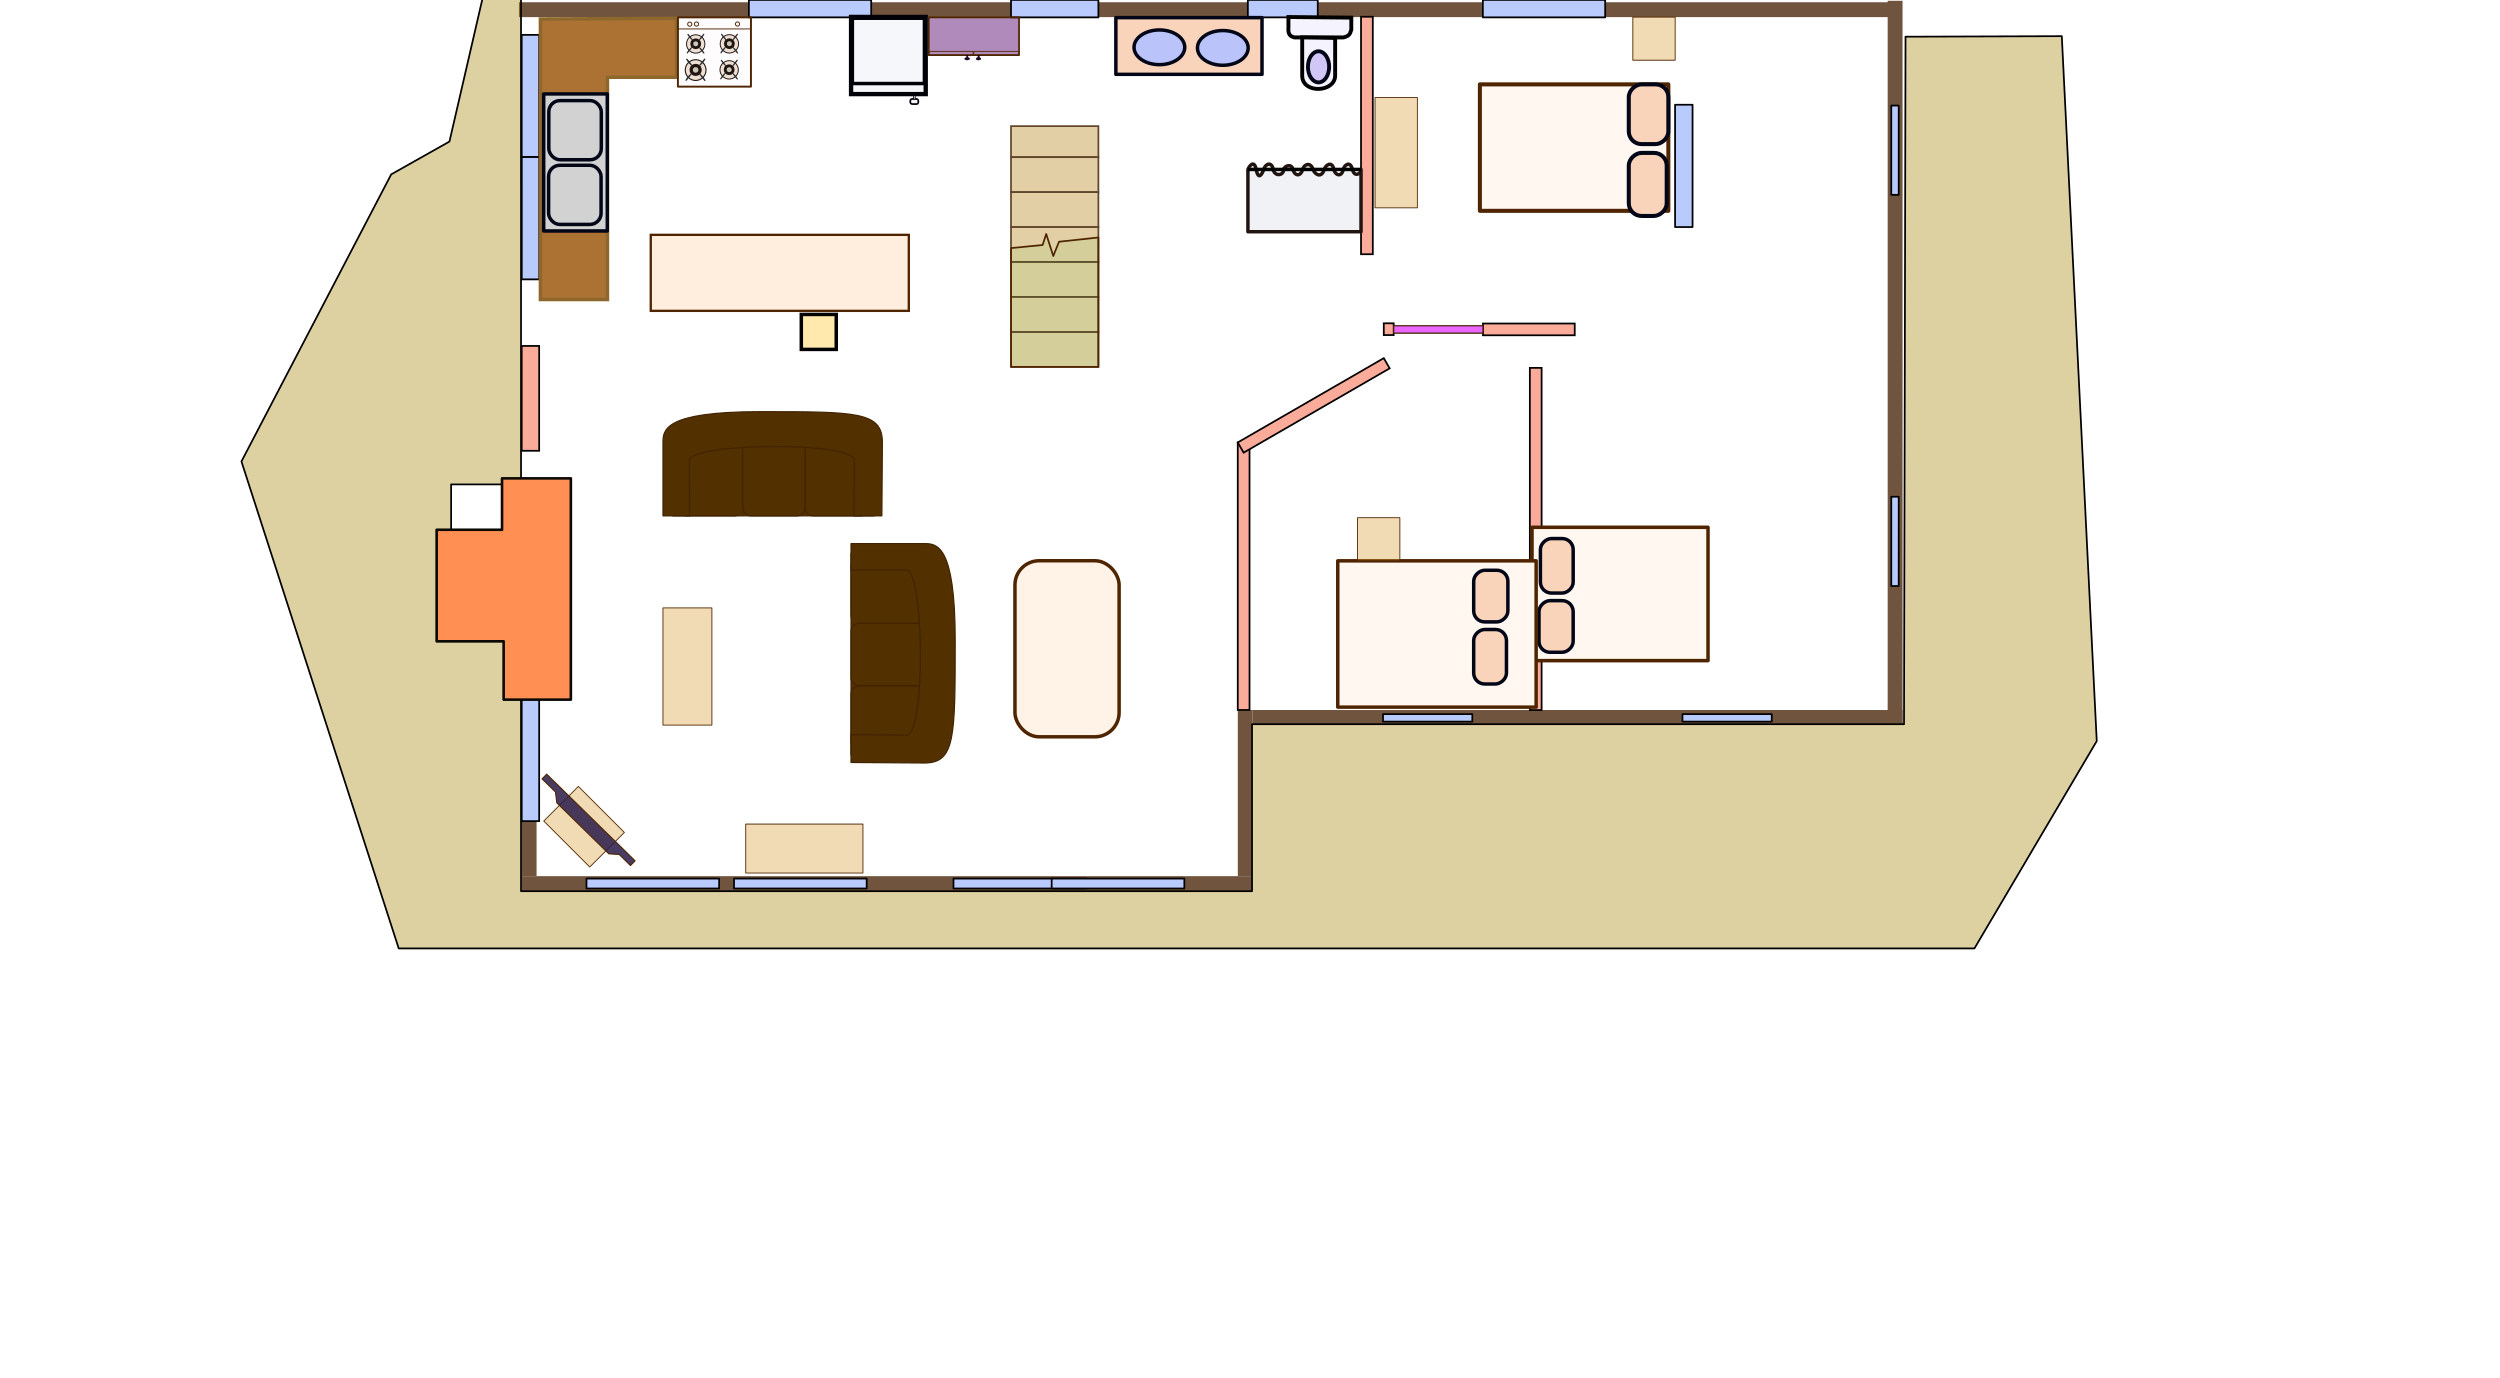 <?xml version="1.0" encoding="UTF-8" standalone="no"?>
<svg
   viewBox="-17 -11 96781.995 53360.565"
   version="1.1"
   id="svg3415"
   width="100%"
   height="100%"
   xmlns:xlink="http://www.w3.org/1999/xlink"
   xmlns="http://www.w3.org/2000/svg"
   xmlns:svg="http://www.w3.org/2000/svg"
   xmlns:rdf="http://www.w3.org/1999/02/22-rdf-syntax-ns#"
   xmlns:cc="http://creativecommons.org/ns#"
   xmlns:dc="http://purl.org/dc/elements/1.1/"
   xmlns:html="http://www.w3.org/1999/xhtml">
  <title
     id="title3417">Riddle Creek</title>
  <defs
     id="defs3419">
    <linearGradient
       id="linearGradient4158">
      <stop
         style="stop-color:#d2d2d2;stop-opacity:1;"
         offset="0"
         id="stop4156" />
    </linearGradient>
    <linearGradient
       id="linearGradient3203">
      <stop
         style="stop-color:#8a3e09;stop-opacity:1;"
         offset="0"
         id="stop3201" />
    </linearGradient>
    <html:link
       rel="icon"
       type="image/png"
       href=".../revolution/Technoanarchist/logo/letter/png" />
    <marker
       orient="auto"
       refY="0"
       refX="0"
       id="Arrow1Send"
       style="overflow:visible">
      <path
         id="path7587"
         d="M 0,0 5,-5 -12.5,0 5,5 Z"
         style="fill-rule:evenodd;stroke:#000000;stroke-width:1pt;marker-start:none"
         transform="matrix(-0.2,0,0,-0.2,-1.2,0)" />
    </marker>
  </defs>
  <g
     id="cabin"
     style="display:inline"
     transform="translate(-45.39,-6830.584)"
     auto-hide="false">
    <g
       id="2"
       style="display:inline">
      <g
         id="layer234"
         auto-hide="false"
         style="display:inline">
        <g
           id="layer16"
           style="display:inline"
           auto-hide="false">
          <rect
             style="display:inline;fill:#ffe9ac;fill-opacity:1;stroke:#000000;stroke-width:135.305;stroke-miterlimit:4;stroke-dasharray:none"
             x="31049.053"
             y="18992.986"
             width="1353.052"
             height="1353.052"
             id="rect4822-6" />
          <g
             style="display:inline"
             id="g5458-3"
             transform="translate(-2.96875e-4,1747.227)">
            <rect
               id="rect4694-8-4-0"
               height="6in"
               width="28298.883"
               y="38990.98"
               x="20224.654"
               style="fill:#71543e;fill-opacity:1;stroke:#0a0904;stroke-width:0.1;stroke-linejoin:round;stroke-miterlimit:4;stroke-dasharray:none;stroke-opacity:1" />
          </g>
          <g
             style="display:inline"
             id="g5458-3-3"
             transform="translate(27722.884,-1708.773)">
            <rect
               id="rect4694-8-4-0-7"
               height="67in"
               width="6in"
               y="36014.98"
               x="20224.654"
               style="fill:#71543e;fill-opacity:1;stroke:#0a0904;stroke-width:0.1;stroke-linejoin:round;stroke-miterlimit:4;stroke-dasharray:none;stroke-opacity:1" />
          </g>
          <rect
             id="rect4694-8-4-0-7-4"
             height="576"
             width="25158.08"
             y="34306.207"
             x="48523.539"
             style="display:inline;fill:#71543e;fill-opacity:1;stroke:#0a0904;stroke-width:0.1;stroke-linejoin:round;stroke-miterlimit:4;stroke-dasharray:none;stroke-opacity:1" />
          <g
             style="display:inline"
             id="g5458-3-3-4"
             transform="translate(-2.9687499e-4,-1708.773)">
            <rect
               id="rect4694-8-4-0-7-7"
               height="67in"
               width="6in"
               y="36014.98"
               x="20224.654"
               style="fill:#71543e;fill-opacity:1;stroke:#0a0904;stroke-width:0.1;stroke-linejoin:round;stroke-miterlimit:4;stroke-dasharray:none;stroke-opacity:1" />
          </g>
          <rect
             style="display:inline;fill:#faab9a;fill-opacity:1;stroke:#000000;stroke-width:67.652"
             x="47945.082"
             y="23948.08"
             width="456"
             height="10356.6"
             id="rect4650" />
          <rect
             style="display:inline;fill:#faab9a;fill-opacity:1;stroke:#000000;stroke-width:67.652"
             x="59252.777"
             y="21060.758"
             width="4.75in"
             height="138in"
             id="rect4650-7" />
          <rect
             style="display:inline;fill:#faab9a;fill-opacity:1;stroke:#000000;stroke-width:67.652"
             x="53598.496"
             y="19335.158"
             width="4in"
             height="4.75in"
             id="rect4650-7-8" />
          <rect
             style="display:inline;fill:#faab9a;fill-opacity:1;stroke:#000000;stroke-width:67.652"
             x="57438.496"
             y="19343.623"
             width="37in"
             height="4.75in"
             id="rect4650-7-8-6" />
          <g
             style="display:inline"
             id="g5458-3-3-4-3"
             transform="translate(52880.963,-8714.885)">
            <rect
               id="rect4694-8-4-0-7-7-6"
               height="292in"
               width="6in"
               y="15565.095"
               x="20224.654"
               style="fill:#71543e;fill-opacity:1;stroke:#0a0904;stroke-width:0.1;stroke-linejoin:round;stroke-miterlimit:4;stroke-dasharray:none;stroke-opacity:1" />
          </g>
          <rect
             id="rect4694-8-4-0-7-4-3"
             height="576"
             width="53412.688"
             y="6906.218"
             x="20118.514"
             style="display:inline;fill:#71543e;fill-opacity:1;stroke:#0a0904;stroke-width:0.1;stroke-linejoin:round;stroke-miterlimit:4;stroke-dasharray:none;stroke-opacity:1" />
        </g>
        <g
           id="layer3"
           style="display:inline">
          <path
             style="display:inline;fill:#a28000;fill-opacity:0.371;stroke:#000000;stroke-width:67.652;stroke-linejoin:round;stroke-miterlimit:4;stroke-opacity:1"
             d="m 20198.629,6406.06 0.742,19165.289 h -2706.102 v 4363.893 h 2706.102 V 41319.853 H 48497.173 V 34855.84 l 25241.119,-0.454 58.295,-26614.918 6050.063,-21.381 1353.051,27288.741 -4735.679,8028.119 H 15463.679 L 9374.947,24683.41 15173.601,13569.321 l 2254.471,-1270.36 1358.085,-5877.439 z"
             id="polygon4788" />
        </g>
        <g
           id="layer9"
           style="display:inline">
          <rect
             style="display:inline;fill:#faab9a;fill-opacity:1;stroke:#000000;stroke-width:67.652"
             x="20224.645"
             y="20211.795"
             width="676.526"
             height="4059.154"
             id="rect4638" />
          <rect
             style="display:inline;fill:#845530;fill-opacity:1;stroke:#000000;stroke-width:67.652;stroke-linejoin:round;stroke-miterlimit:4;stroke-dasharray:none;stroke-opacity:1"
             x="18538.66"
             y="-58102.926"
             width="676.526"
             height="2571.56"
             id="rect220-2-6-3" />
          <rect
             style="display:inline;fill:#845530;fill-opacity:1;stroke:#000000;stroke-width:67.652;stroke-linejoin:round;stroke-miterlimit:4;stroke-dasharray:none;stroke-opacity:1"
             x="-59185.535"
             y="-21422.332"
             width="669.686"
             height="1727.636"
             id="rect220-2-6-4" />
          <rect
             style="display:inline;fill:#845530;fill-opacity:1;stroke:#000000;stroke-width:67.652;stroke-linejoin:round;stroke-miterlimit:4;stroke-dasharray:none;stroke-opacity:1"
             x="27506.32"
             y="-47428.969"
             width="676.526"
             height="2501.155"
             id="rect220-2-6-5" />
          <rect
             style="fill:#eb65ff;fill-opacity:1;stroke:#412301;stroke-width:48;stroke-linecap:round;stroke-linejoin:round;stroke-miterlimit:4;stroke-dasharray:none;stroke-opacity:1"
             id="rect2614"
             width="36in"
             height="3in"
             x="53982.496"
             y="19429.771" />
          <rect
             style="display:inline;fill:#faab9a;fill-opacity:1;stroke:#000000;stroke-width:67.652"
             x="44712.188"
             y="-36075.621"
             width="4.75in"
             height="68in"
             id="rect4650-2"
             transform="rotate(60)" />
          <rect
             style="display:inline;fill:#faab9a;fill-opacity:1;stroke:#000000;stroke-width:67.652"
             x="52717.398"
             y="7468.122"
             width="456"
             height="9193.747"
             id="rect4650-5" />
        </g>
        <g
           id="layer1"
           style="display:inline">
          <g
             id="layer77"
             style="display:inline">
            <g
               id="2-to-loft"
               class="link"
               xlink:href="#loft"
               transform="matrix(676.526,0,0,676.526,20224.671,15028.433)"
               style="display:inline">
              <rect
                 style="display:inline;fill:#e2cfa5;fill-opacity:1;stroke:#63462b;stroke-width:0.1;stroke-miterlimit:4;stroke-dasharray:none"
                 x="28"
                 y="-4.916"
                 width="5"
                 height="1.776"
                 id="rect4794" />
              <rect
                 style="display:inline;fill:#e2cfa5;fill-opacity:1;stroke-width:0.1;stroke-miterlimit:4;stroke-dasharray:none"
                 x="28"
                 y="-3.14"
                 width="5"
                 height="2"
                 id="rect4796" />
              <rect
                 style="display:inline;fill:none;stroke:#63462b;stroke-width:0.1;stroke-miterlimit:4;stroke-dasharray:none"
                 x="28"
                 y="-3.14"
                 width="5"
                 height="2"
                 id="rect4798" />
              <rect
                 style="display:inline;fill:#e2cfa5;fill-opacity:1;stroke-width:0.1;stroke-miterlimit:4;stroke-dasharray:none"
                 x="28"
                 y="-1.14"
                 width="5"
                 height="2"
                 id="rect4800" />
              <rect
                 style="display:inline;fill:none;stroke:#63462b;stroke-width:0.1;stroke-miterlimit:4;stroke-dasharray:none"
                 x="28"
                 y="-1.14"
                 width="5"
                 height="2"
                 id="rect4802" />
              <rect
                 style="display:inline;fill:#e2cfa5;fill-opacity:1;stroke-width:0.1;stroke-miterlimit:4;stroke-dasharray:none"
                 x="28"
                 y="0.86"
                 width="5"
                 height="2"
                 id="rect4804" />
              <rect
                 style="display:inline;fill:none;stroke:#63462b;stroke-width:0.1;stroke-miterlimit:4;stroke-dasharray:none"
                 x="28"
                 y="0.86"
                 width="5"
                 height="2"
                 id="rect4806" />
              <rect
                 style="display:inline;fill:#e2cfa5;fill-opacity:1;stroke-width:0.1;stroke-miterlimit:4;stroke-dasharray:none"
                 x="28"
                 y="2.86"
                 width="5"
                 height="2"
                 id="rect4808" />
              <rect
                 style="display:inline;fill:none;stroke:#63462b;stroke-width:0.1;stroke-miterlimit:4;stroke-dasharray:none"
                 x="28"
                 y="2.86"
                 width="5"
                 height="2"
                 id="rect4810" />
              <rect
                 style="display:inline;fill:#e2cfa5;fill-opacity:1;stroke-width:0.1;stroke-miterlimit:4;stroke-dasharray:none"
                 x="28"
                 y="6.86"
                 width="5"
                 height="2"
                 id="rect4812" />
              <rect
                 style="display:inline;fill:none;stroke:#63462b;stroke-width:0.1;stroke-miterlimit:4;stroke-dasharray:none"
                 x="28"
                 y="6.86"
                 width="5"
                 height="2"
                 id="rect4814" />
              <rect
                 style="display:inline;fill:#e2cfa5;fill-opacity:1;stroke-width:0.1;stroke-miterlimit:4;stroke-dasharray:none"
                 x="28"
                 y="4.86"
                 width="5"
                 height="2"
                 id="rect4816" />
              <rect
                 style="display:inline;fill:none;stroke:#63462b;stroke-width:0.1;stroke-miterlimit:4;stroke-dasharray:none"
                 x="28"
                 y="4.86"
                 width="5"
                 height="2"
                 id="rect4818" />
            </g>
          </g>
          <g
             id="layer76"
             style="display:inline"
             class="link"
             xlink:href="#1">
            <path
               style="display:inline;fill:#0bc300;fill-opacity:0.068;stroke:#4f2500;stroke-width:67.652;stroke-linecap:butt;stroke-linejoin:round;stroke-miterlimit:4;stroke-dasharray:none;stroke-opacity:1"
               d="m 42549.99,21022.562 h -3382.629 v -4598.497 l 1223.849,-119.649 138.588,-427.644 274.028,853.475 223.086,-553.072 1524.242,-163.76 z"
               id="2-to-1" />
          </g>
        </g>
        <g
           id="layer5"
           style="display:inline">
          <rect
             style="display:inline;fill:#b9cafc;fill-opacity:1;stroke:#000000;stroke-width:67.652;stroke-linejoin:round;stroke-miterlimit:4;stroke-dasharray:none"
             x="22732.391"
             y="40831"
             width="53.5in"
             height="4in"
             id="rect4642" />
          <rect
             style="display:inline;fill:#b9cafc;fill-opacity:1;stroke:#000000;stroke-width:67.652;stroke-linejoin:round;stroke-miterlimit:4;stroke-dasharray:none"
             x="73245.102"
             y="26050.195"
             width="3in"
             height="36in"
             id="rect4654" />
          <rect
             style="display:inline;fill:#b9cafc;fill-opacity:1;stroke:#000000;stroke-width:67.652;stroke-linejoin:round;stroke-miterlimit:4;stroke-dasharray:none"
             x="20224.645"
             y="33872.422"
             width="676.526"
             height="4735.68"
             id="rect4718" />
          <rect
             style="display:inline;fill:#b9cafc;fill-opacity:1;stroke:#000000;stroke-width:67.652;stroke-linejoin:round;stroke-miterlimit:4;stroke-dasharray:none"
             x="53569.16"
             y="34465.992"
             width="36in"
             height="3in"
             id="rect4730" />
          <rect
             style="display:inline;fill:#b9cafc;fill-opacity:1;stroke:#000000;stroke-width:67.652;stroke-linejoin:round;stroke-miterlimit:4;stroke-dasharray:none"
             x="39167.363"
             y="6815.52"
             width="3382.629"
             height="676.526"
             id="rect4734" />
          <rect
             style="display:inline;fill:#b9cafc;fill-opacity:1;stroke:#000000;stroke-width:67.652;stroke-linejoin:round;stroke-miterlimit:4;stroke-dasharray:none"
             x="29019.479"
             y="6815.52"
             width="4735.68"
             height="676.526"
             id="rect4738" />
          <rect
             style="display:inline;fill:#b9cafc;fill-opacity:1;stroke:#000000;stroke-width:67.652;stroke-linejoin:round;stroke-miterlimit:4;stroke-dasharray:none"
             x="48335.957"
             y="6815.52"
             width="2706.103"
             height="676.526"
             id="rect4746" />
          <rect
             style="display:inline;fill:#b9cafc;fill-opacity:1;stroke:#000000;stroke-width:67.652;stroke-linejoin:round;stroke-miterlimit:4;stroke-dasharray:none"
             x="57433.559"
             y="6815.52"
             width="4735.68"
             height="676.526"
             id="rect4750" />
          <rect
             style="display:inline;fill:#b9cafc;fill-opacity:1;stroke:#000000;stroke-width:67.652;stroke-linejoin:round;stroke-miterlimit:4;stroke-dasharray:none"
             x="64875.34"
             y="10874.674"
             width="676.526"
             height="4735.68"
             id="rect4754" />
          <rect
             style="display:inline;fill:#b9cafc;fill-opacity:1;stroke:#000000;stroke-width:67.652;stroke-linejoin:round;stroke-miterlimit:4;stroke-dasharray:none"
             x="20224.645"
             y="8168.571"
             width="676.526"
             height="4735.68"
             id="rect4770" />
          <rect
             style="display:inline;fill:#b9cafc;fill-opacity:1;stroke:#000000;stroke-width:67.652;stroke-linejoin:round;stroke-miterlimit:4;stroke-dasharray:none"
             x="20227.498"
             y="12898.635"
             width="676.526"
             height="4735.68"
             id="rect4770-3" />
          <rect
             style="display:inline;fill:#b9cafc;fill-opacity:1;stroke:#000000;stroke-width:67.652;stroke-linejoin:round;stroke-miterlimit:4;stroke-dasharray:none"
             x="28444.391"
             y="40831"
             width="53.5in"
             height="4in"
             id="rect4642-5" />
          <rect
             style="display:inline;fill:#b9cafc;fill-opacity:1;stroke:#000000;stroke-width:67.652;stroke-linejoin:round;stroke-miterlimit:4;stroke-dasharray:none"
             x="36940.391"
             y="40831"
             width="53.5in"
             height="4in"
             id="rect4642-5-5" />
          <rect
             style="display:inline;fill:#b9cafc;fill-opacity:1;stroke:#000000;stroke-width:67.652;stroke-linejoin:round;stroke-miterlimit:4;stroke-dasharray:none"
             x="40741.441"
             y="40831"
             width="53.5in"
             height="4in"
             id="rect4642-5-4" />
          <rect
             style="display:inline;fill:#b9cafc;fill-opacity:1;stroke:#000000;stroke-width:67.652;stroke-linejoin:round;stroke-miterlimit:4;stroke-dasharray:none"
             x="65161.16"
             y="34465.992"
             width="36in"
             height="3in"
             id="rect4730-4" />
          <rect
             style="display:inline;fill:#b9cafc;fill-opacity:1;stroke:#000000;stroke-width:67.652;stroke-linejoin:round;stroke-miterlimit:4;stroke-dasharray:none"
             x="73245.102"
             y="10906.165"
             width="3in"
             height="36in"
             id="rect4654-3" />
        </g>
        <g
           id="layer7"
           style="display:inline">
          <rect
             style="display:inline;fill:#ffeddd;fill-opacity:1;stroke:#4f2500;stroke-width:90.51;stroke-miterlimit:4;stroke-dasharray:none;stroke-opacity:1"
             x="25221.486"
             y="15910.883"
             width="9989.619"
             height="2943.075"
             id="rect4912" />
          <path
             style="fill:#a56622;fill-opacity:0.915;stroke:#8d672b;stroke-width:135.305;stroke-linecap:butt;stroke-linejoin:miter;stroke-miterlimit:4;stroke-dasharray:none;stroke-opacity:1"
             d="M 20949.533,7555.425 V 18413.657 h 2595.272 V 9810.797 H 26220.1 V 7529.736 Z"
             id="path1257" />
        </g>
        <g
           id="layer26"
           style="display:inline">
          <path
             style="display:inline;fill:#ff8f53;stroke:#0a0904;stroke-width:101.479;stroke-linejoin:round;stroke-miterlimit:4;stroke-opacity:1"
             d="m 22127.371,25337.816 v 8566.317 h -2601.276 v -2256.98 H 16932.938 V 27328.22 h 2530.613 v -1990.404 z"
             id="use7040" />
        </g>
        <g
           id="layer61"
           style="display:inline">
          <rect
             style="display:inline;fill:#fad4ba;fill-opacity:1;stroke:#020617;stroke-width:135.305;stroke-linecap:round;stroke-linejoin:round;stroke-miterlimit:4;stroke-dasharray:none"
             id="rect3899"
             width="5657.802"
             height="2195.825"
             x="43226.547"
             y="7502.083"
             ry="0" />
          <ellipse
             style="fill:#bac4fa;fill-opacity:1;stroke:#020617;stroke-width:135.305;stroke-linecap:round;stroke-linejoin:round;stroke-miterlimit:4;stroke-dasharray:none"
             id="path3917"
             cx="44911.598"
             cy="8651.154"
             rx="981.894"
             ry="672.231" />
          <ellipse
             style="display:inline;fill:#bac4fa;fill-opacity:1;stroke:#020617;stroke-width:135.305;stroke-linecap:round;stroke-linejoin:round;stroke-miterlimit:4;stroke-dasharray:none"
             id="path3917-5"
             cx="47366.734"
             cy="8674.501"
             rx="981.894"
             ry="672.231" />
        </g>
        <g
           id="layer75"
           style="display:inline">
          <rect
             style="display:inline;fill:#d2d2d2;fill-opacity:1;stroke:#020617;stroke-width:135.305;stroke-linecap:round;stroke-linejoin:round;stroke-miterlimit:4;stroke-dasharray:none"
             id="rect4057-2"
             width="2461.976"
             height="5304.384"
             x="21076.428"
             y="10456.571" />
          <rect
             style="display:inline;fill:#d2d2d2;fill-opacity:1;stroke:#020617;stroke-width:135.305;stroke-linecap:round;stroke-linejoin:round;stroke-miterlimit:4;stroke-dasharray:none"
             id="rect4062-5"
             width="2031.313"
             height="2290.089"
             x="21274.699"
             y="10714.177"
             ry="431.545" />
          <rect
             style="display:inline;fill:#d2d2d2;fill-opacity:1;stroke:#020617;stroke-width:135.305;stroke-linecap:round;stroke-linejoin:round;stroke-miterlimit:4;stroke-dasharray:none"
             id="rect4062-7-4"
             width="2031.313"
             height="2290.089"
             x="21266.137"
             y="13218.015"
             ry="431.545" />
        </g>
        <g
           id="layer79"
           style="display:inline">
          <path
             id="rect5032"
             style="fill:#eceef2;fill-opacity:0.78;stroke:#221511;stroke-width:135.305;stroke-linecap:round;stroke-linejoin:round;stroke-miterlimit:4;stroke-dasharray:none;stroke-opacity:1"
             d="m 48338.918,13379.414 c 43.218,-115.906 239.847,-403.643 319.209,0 93.235,474.217 251.096,130.368 290.632,0 71.287,-235.058 315.864,-309.54 368.735,0 46.045,269.589 394.698,259.635 407.807,0 6.426,-126.878 302.25,-251.588 357.681,0 54.379,246.809 291.668,300.098 373.245,0 57.429,-211.273 311.546,-297.985 403.384,0 52.518,170.401 319.272,375.413 433.328,0 55.318,-182.077 305.529,-342.693 372.87,0 43.319,220.442 297.218,324.06 365.164,0 36.206,-172.679 270.343,-354.719 353.758,0 78.371,333.269 352.45,148.157 332.667,0 v 2411.736 h -4378.48 z" />
          <path
             style="fill:none;stroke:#000000;stroke-width:135.305;stroke-linecap:butt;stroke-linejoin:miter;stroke-miterlimit:4;stroke-dasharray:none;stroke-opacity:1"
             d="m 48338.918,13379.414 h 4378.48"
             id="path5207" />
        </g>
        <g
           id="layer82"
           style="display:inline">
          <g
             id="g3656-2"
             style="display:inline"
             transform="matrix(0,676.526,-676.526,0,68149.76,-29479.902)">
            <path
               style="display:inline;fill:#f4f2fd;fill-opacity:0.936;stroke:#000000;stroke-width:0.223;stroke-linecap:butt;stroke-linejoin:miter;stroke-miterlimit:4;stroke-dasharray:none;stroke-opacity:1"
               d="m 54.665,23.367 h 0.692 c 0.158,0.074 0.334,0.031 0.44,0.44 v 2.827 c -0.06,0.188 -0.13,0.371 -0.573,0.331 h -0.595 z"
               id="path2862-2" />
            <path
               style="fill:#f4f2fd;fill-opacity:0.936;stroke:#000000;stroke-width:0.223;stroke-linecap:butt;stroke-linejoin:miter;stroke-miterlimit:4;stroke-dasharray:none;stroke-opacity:1"
               d="m 55.827,24.292 h 2.155 c 0.981,0.008 1.052,1.893 0,1.885 h -2.187 z"
               id="path2884-8" />
            <ellipse
               style="fill:#4423dd;fill-opacity:0.21;stroke:#020617;stroke-width:0.223;stroke-linecap:round;stroke-linejoin:round;stroke-miterlimit:4;stroke-dasharray:none"
               id="path2886-9"
               cx="57.481"
               cy="25.242"
               rx="0.891"
               ry="0.607" />
          </g>
        </g>
      </g>
      <g
         id="layer48"
         style="display:inline">
        <g
           id="layer62"
           style="display:inline">
          <rect
             style="display:inline;fill:#f6f7fb;fill-opacity:1;stroke:#000009;stroke-width:201.999;stroke-miterlimit:4;stroke-dasharray:none;stroke-opacity:1"
             x="32992.488"
             y="7492.044"
             width="2856.537"
             height="2953.171"
             id="rect110-1-9" />
          <rect
             style="display:inline;fill:#f6f7fb;fill-opacity:1;stroke:#000009;stroke-width:134.628;stroke-miterlimit:4;stroke-dasharray:none;stroke-opacity:1"
             x="32992.488"
             y="10053.285"
             width="2856.537"
             height="391.931"
             id="rect110-1-5-3" />
          <rect
             style="display:inline;fill:#f6f7fb;fill-opacity:1;stroke:#000009;stroke-width:66.976;stroke-linecap:round;stroke-linejoin:round;stroke-miterlimit:4;stroke-dasharray:none;stroke-opacity:1"
             x="35268.176"
             y="10648.861"
             width="311.744"
             height="200.449"
             id="rect110-1-3-6"
             ry="75.144" />
          <rect
             style="display:inline;fill:#f6f7fb;fill-opacity:1;stroke:#000009;stroke-width:33.826;stroke-miterlimit:4;stroke-dasharray:none;stroke-opacity:1"
             x="35396.797"
             y="10515.114"
             width="60.557"
             height="148.912"
             id="rect110-1-56-06" />
        </g>
        <g
           id="layer59"
           style="display:inline">
          <rect
             style="display:inline;fill:#fff7f0;fill-opacity:1;stroke:#4f2500;stroke-width:135.305;stroke-linecap:round;stroke-linejoin:round;stroke-miterlimit:4;stroke-dasharray:none;stroke-opacity:1"
             id="rect1282-6-3"
             width="6813.772"
             height="5160.979"
             x="-66150.43"
             y="-32394.453"
             transform="scale(-1)" />
          <rect
             style="display:inline;fill:#fad4ba;fill-opacity:1;stroke:#020617;stroke-width:135.305;stroke-linecap:round;stroke-linejoin:round;stroke-miterlimit:4;stroke-dasharray:none"
             id="rect3546-7-1-6"
             width="1999.015"
             height="1323.674"
             x="-32071.143"
             y="59606.781"
             ry="425.52"
             transform="rotate(-90)" />
          <rect
             style="display:inline;fill:#fad4ba;fill-opacity:1;stroke:#020617;stroke-width:135.305;stroke-linecap:round;stroke-linejoin:round;stroke-miterlimit:4;stroke-dasharray:none"
             id="rect3546-6-9-9-1"
             width="2109.772"
             height="1268.652"
             x="-29778.365"
             y="59661.805"
             ry="425.52"
             transform="rotate(-90)" />
        </g>
        <g
           id="layer58"
           style="display:inline">
          <rect
             style="display:inline;fill:#fff7f0;fill-opacity:1;stroke:#4f2500;stroke-width:135.305;stroke-linecap:round;stroke-linejoin:round;stroke-miterlimit:4;stroke-dasharray:none;stroke-opacity:1"
             id="rect1282-6"
             width="80in"
             height="59in"
             x="51816.727"
             y="28530.635" />
          <rect
             style="display:inline;fill:#fad4ba;fill-opacity:1;stroke:#020617;stroke-width:135.305;stroke-linecap:round;stroke-linejoin:round;stroke-miterlimit:4;stroke-dasharray:none"
             id="rect3546-7-1"
             width="1999.015"
             height="1323.674"
             x="28896.227"
             y="-58402.664"
             ry="425.52"
             transform="rotate(90)" />
          <rect
             style="display:inline;fill:#fad4ba;fill-opacity:1;stroke:#020617;stroke-width:135.305;stroke-linecap:round;stroke-linejoin:round;stroke-miterlimit:4;stroke-dasharray:none"
             id="rect3546-6-9-9"
             width="2109.772"
             height="1268.652"
             x="31189.004"
             y="-58347.629"
             ry="425.52"
             transform="rotate(90)" />
        </g>
        <g
           id="layer60"
           style="display:inline">
          <rect
             style="display:inline;fill:#fff7f0;fill-opacity:1;stroke:#4f2500;stroke-width:156.543;stroke-linecap:round;stroke-linejoin:round;stroke-miterlimit:4;stroke-dasharray:none;stroke-opacity:1"
             id="rect1282-6-06"
             width="76in"
             height="51in"
             x="57318.953"
             y="10085.813" />
          <rect
             style="display:inline;fill:#fad4ba;fill-opacity:1;stroke:#020617;stroke-width:156.543;stroke-linecap:round;stroke-linejoin:round;stroke-miterlimit:4;stroke-dasharray:none"
             id="rect3546-7-1-1"
             width="2312.768"
             height="1531.43"
             x="10085.813"
             y="-64614.953"
             ry="492.307"
             transform="rotate(90)" />
          <rect
             style="display:inline;fill:#fad4ba;fill-opacity:1;stroke:#020617;stroke-width:156.543;stroke-linecap:round;stroke-linejoin:round;stroke-miterlimit:4;stroke-dasharray:none"
             id="rect3546-6-9-9-5"
             width="2440.908"
             height="1467.772"
             x="12738.452"
             y="-64551.289"
             ry="492.307"
             transform="rotate(90)" />
        </g>
        <g
           id="layer63"
           style="display:inline">
          <g
             id="g1740"
             transform="matrix(747.496,0,0,747.496,8117.387,14324.035)">
            <rect
               style="display:inline;fill:#ffabee;fill-opacity:0.028;stroke:#4f2500;stroke-width:0.1;stroke-linecap:round;stroke-linejoin:round;stroke-miterlimit:4;stroke-dasharray:none;stroke-opacity:1"
               id="rect1259"
               width="3.783"
               height="3.586"
               x="24.287"
               y="-9.14" />
            <g
               id="g5101"
               transform="matrix(1.13,0,0,1.13,-3.329,2.851)">
              <circle
                 style="fill:#a56622;fill-opacity:0.195;stroke:#221511;stroke-width:0.05;stroke-linecap:round;stroke-linejoin:round;stroke-miterlimit:4;stroke-dasharray:none;stroke-opacity:1"
                 id="path5055"
                 cx="25.252"
                 cy="-8.195"
                 r="0.476" />
              <circle
                 style="fill:#507756;fill-opacity:0.231;stroke:#221511;stroke-width:0.15;stroke-linecap:round;stroke-linejoin:round;stroke-miterlimit:4;stroke-dasharray:none;stroke-opacity:1"
                 id="path5053"
                 cx="25.252"
                 cy="-8.204"
                 r="0.202" />
              <path
                 style="fill:#252f34;fill-opacity:1;fill-rule:evenodd;stroke:none;stroke-width:1px;stroke-linecap:butt;stroke-linejoin:miter;stroke-opacity:1"
                 d="m 25.421,-7.997 c 0.092,0.128 0.173,0.229 0.246,0.311 l 0.045,-0.034 c -0.089,-0.162 -0.168,-0.227 -0.249,-0.309 z"
                 id="path5057" />
              <path
                 style="display:inline;fill:#252f34;fill-opacity:1;fill-rule:evenodd;stroke:none;stroke-width:1px;stroke-linecap:butt;stroke-linejoin:miter;stroke-opacity:1"
                 d="m 25.07,-8.007 c -0.092,0.128 -0.173,0.229 -0.246,0.311 l -0.045,-0.034 c 0.089,-0.162 0.168,-0.227 0.249,-0.309 z"
                 id="path5057-0" />
              <path
                 style="display:inline;fill:#252f34;fill-opacity:1;fill-rule:evenodd;stroke:none;stroke-width:1px;stroke-linecap:butt;stroke-linejoin:miter;stroke-opacity:1"
                 d="m 25.413,-8.42 c 0.092,-0.128 0.173,-0.229 0.246,-0.311 l 0.045,0.034 c -0.089,0.162 -0.168,0.227 -0.249,0.309 z"
                 id="path5057-7" />
              <path
                 style="display:inline;fill:#252f34;fill-opacity:1;fill-rule:evenodd;stroke:none;stroke-width:1px;stroke-linecap:butt;stroke-linejoin:miter;stroke-opacity:1"
                 d="m 25.102,-8.416 c -0.092,-0.128 -0.173,-0.229 -0.246,-0.311 l -0.045,0.034 c 0.089,0.162 0.168,0.227 0.249,0.309 z"
                 id="path5057-8" />
            </g>
            <g
               id="g5101-6"
               style="display:inline"
               transform="translate(-0.042,0.432)">
              <circle
                 style="fill:#a56622;fill-opacity:0.195;stroke:#221511;stroke-width:0.05;stroke-linecap:round;stroke-linejoin:round;stroke-miterlimit:4;stroke-dasharray:none;stroke-opacity:1"
                 id="path5055-8"
                 cx="25.252"
                 cy="-8.195"
                 r="0.476" />
              <circle
                 style="fill:#507756;fill-opacity:0.231;stroke:#221511;stroke-width:0.15;stroke-linecap:round;stroke-linejoin:round;stroke-miterlimit:4;stroke-dasharray:none;stroke-opacity:1"
                 id="path5053-8"
                 cx="25.252"
                 cy="-8.204"
                 r="0.202" />
              <path
                 style="fill:#252f34;fill-opacity:1;fill-rule:evenodd;stroke:none;stroke-width:1px;stroke-linecap:butt;stroke-linejoin:miter;stroke-opacity:1"
                 d="m 25.421,-7.997 c 0.092,0.128 0.173,0.229 0.246,0.311 l 0.045,-0.034 c -0.089,-0.162 -0.168,-0.227 -0.249,-0.309 z"
                 id="path5057-4" />
              <path
                 style="display:inline;fill:#252f34;fill-opacity:1;fill-rule:evenodd;stroke:none;stroke-width:1px;stroke-linecap:butt;stroke-linejoin:miter;stroke-opacity:1"
                 d="m 25.07,-8.007 c -0.092,0.128 -0.173,0.229 -0.246,0.311 l -0.045,-0.034 c 0.089,-0.162 0.168,-0.227 0.249,-0.309 z"
                 id="path5057-0-3" />
              <path
                 style="display:inline;fill:#252f34;fill-opacity:1;fill-rule:evenodd;stroke:none;stroke-width:1px;stroke-linecap:butt;stroke-linejoin:miter;stroke-opacity:1"
                 d="m 25.413,-8.42 c 0.092,-0.128 0.173,-0.229 0.246,-0.311 l 0.045,0.034 c -0.089,0.162 -0.168,0.227 -0.249,0.309 z"
                 id="path5057-7-1" />
              <path
                 style="display:inline;fill:#252f34;fill-opacity:1;fill-rule:evenodd;stroke:none;stroke-width:1px;stroke-linecap:butt;stroke-linejoin:miter;stroke-opacity:1"
                 d="m 25.102,-8.416 c -0.092,-0.128 -0.173,-0.229 -0.246,-0.311 l -0.045,0.034 c 0.089,0.162 0.168,0.227 0.249,0.309 z"
                 id="path5057-8-4" />
            </g>
            <g
               id="g5101-9"
               style="display:inline"
               transform="translate(1.69,1.774)">
              <circle
                 style="fill:#a56622;fill-opacity:0.195;stroke:#221511;stroke-width:0.05;stroke-linecap:round;stroke-linejoin:round;stroke-miterlimit:4;stroke-dasharray:none;stroke-opacity:1"
                 id="path5055-2"
                 cx="25.252"
                 cy="-8.195"
                 r="0.476" />
              <circle
                 style="fill:#507756;fill-opacity:0.231;stroke:#221511;stroke-width:0.15;stroke-linecap:round;stroke-linejoin:round;stroke-miterlimit:4;stroke-dasharray:none;stroke-opacity:1"
                 id="path5053-0"
                 cx="25.252"
                 cy="-8.204"
                 r="0.202" />
              <path
                 style="fill:#252f34;fill-opacity:1;fill-rule:evenodd;stroke:none;stroke-width:1px;stroke-linecap:butt;stroke-linejoin:miter;stroke-opacity:1"
                 d="m 25.421,-7.997 c 0.092,0.128 0.173,0.229 0.246,0.311 l 0.045,-0.034 c -0.089,-0.162 -0.168,-0.227 -0.249,-0.309 z"
                 id="path5057-6" />
              <path
                 style="display:inline;fill:#252f34;fill-opacity:1;fill-rule:evenodd;stroke:none;stroke-width:1px;stroke-linecap:butt;stroke-linejoin:miter;stroke-opacity:1"
                 d="m 25.07,-8.007 c -0.092,0.128 -0.173,0.229 -0.246,0.311 l -0.045,-0.034 c 0.089,-0.162 0.168,-0.227 0.249,-0.309 z"
                 id="path5057-0-8" />
              <path
                 style="display:inline;fill:#252f34;fill-opacity:1;fill-rule:evenodd;stroke:none;stroke-width:1px;stroke-linecap:butt;stroke-linejoin:miter;stroke-opacity:1"
                 d="m 25.413,-8.42 c 0.092,-0.128 0.173,-0.229 0.246,-0.311 l 0.045,0.034 c -0.089,0.162 -0.168,0.227 -0.249,0.309 z"
                 id="path5057-7-9" />
              <path
                 style="display:inline;fill:#252f34;fill-opacity:1;fill-rule:evenodd;stroke:none;stroke-width:1px;stroke-linecap:butt;stroke-linejoin:miter;stroke-opacity:1"
                 d="m 25.102,-8.416 c -0.092,-0.128 -0.173,-0.229 -0.246,-0.311 l -0.045,0.034 c 0.089,0.162 0.168,0.227 0.249,0.309 z"
                 id="path5057-8-2" />
            </g>
            <g
               id="g5101-66"
               style="display:inline"
               transform="translate(1.701,0.427)">
              <circle
                 style="fill:#a56622;fill-opacity:0.195;stroke:#221511;stroke-width:0.05;stroke-linecap:round;stroke-linejoin:round;stroke-miterlimit:4;stroke-dasharray:none;stroke-opacity:1"
                 id="path5055-4"
                 cx="25.252"
                 cy="-8.195"
                 r="0.476" />
              <circle
                 style="fill:#507756;fill-opacity:0.231;stroke:#221511;stroke-width:0.15;stroke-linecap:round;stroke-linejoin:round;stroke-miterlimit:4;stroke-dasharray:none;stroke-opacity:1"
                 id="path5053-9"
                 cx="25.252"
                 cy="-8.204"
                 r="0.202" />
              <path
                 style="fill:#252f34;fill-opacity:1;fill-rule:evenodd;stroke:none;stroke-width:1px;stroke-linecap:butt;stroke-linejoin:miter;stroke-opacity:1"
                 d="m 25.421,-7.997 c 0.092,0.128 0.173,0.229 0.246,0.311 l 0.045,-0.034 c -0.089,-0.162 -0.168,-0.227 -0.249,-0.309 z"
                 id="path5057-5" />
              <path
                 style="display:inline;fill:#252f34;fill-opacity:1;fill-rule:evenodd;stroke:none;stroke-width:1px;stroke-linecap:butt;stroke-linejoin:miter;stroke-opacity:1"
                 d="m 25.07,-8.007 c -0.092,0.128 -0.173,0.229 -0.246,0.311 l -0.045,-0.034 c 0.089,-0.162 0.168,-0.227 0.249,-0.309 z"
                 id="path5057-0-0" />
              <path
                 style="display:inline;fill:#252f34;fill-opacity:1;fill-rule:evenodd;stroke:none;stroke-width:1px;stroke-linecap:butt;stroke-linejoin:miter;stroke-opacity:1"
                 d="m 25.413,-8.42 c 0.092,-0.128 0.173,-0.229 0.246,-0.311 l 0.045,0.034 c -0.089,0.162 -0.168,0.227 -0.249,0.309 z"
                 id="path5057-7-4" />
              <path
                 style="display:inline;fill:#252f34;fill-opacity:1;fill-rule:evenodd;stroke:none;stroke-width:1px;stroke-linecap:butt;stroke-linejoin:miter;stroke-opacity:1"
                 d="m 25.102,-8.416 c -0.092,-0.128 -0.173,-0.229 -0.246,-0.311 l -0.045,0.034 c 0.089,0.162 0.168,0.227 0.249,0.309 z"
                 id="path5057-8-8" />
            </g>
            <rect
               style="fill:none;fill-opacity:1;fill-rule:evenodd;stroke:#4f2500;stroke-width:0.05;stroke-linecap:round;stroke-linejoin:round;stroke-miterlimit:4;stroke-dasharray:none;stroke-opacity:1"
               id="rect5172"
               width="3.78"
               height="0.599"
               x="24.283"
               y="-9.14" />
            <circle
               style="fill:none;fill-opacity:1;fill-rule:evenodd;stroke:#4f2500;stroke-width:0.05;stroke-linecap:round;stroke-linejoin:round;stroke-miterlimit:4;stroke-dasharray:none;stroke-opacity:1"
               id="path5174"
               cx="24.901"
               cy="-8.787"
               r="0.108" />
            <circle
               style="display:inline;fill:none;fill-opacity:1;fill-rule:evenodd;stroke:#4f2500;stroke-width:0.05;stroke-linecap:round;stroke-linejoin:round;stroke-miterlimit:4;stroke-dasharray:none;stroke-opacity:1"
               id="path5174-7"
               cx="25.249"
               cy="-8.794"
               r="0.108" />
            <circle
               style="display:inline;fill:none;fill-opacity:1;fill-rule:evenodd;stroke:#4f2500;stroke-width:0.05;stroke-linecap:round;stroke-linejoin:round;stroke-miterlimit:4;stroke-dasharray:none;stroke-opacity:1"
               id="path5174-1"
               cx="27.374"
               cy="-8.795"
               r="0.108" />
          </g>
        </g>
        <g
           id="layer64"
           style="display:inline">
          <rect
             style="display:inline;fill:#540069;fill-opacity:0.458;stroke:#4f2500;stroke-width:67.652;stroke-linecap:round;stroke-linejoin:round;stroke-miterlimit:4;stroke-dasharray:none;stroke-opacity:1"
             id="rect1259-3"
             width="3494.511"
             height="1461.094"
             x="35983.578"
             y="7492.044" />
          <rect
             style="display:inline;fill:none;fill-opacity:0.458;stroke:#4f2500;stroke-width:33.826;stroke-linecap:round;stroke-linejoin:round;stroke-miterlimit:4;stroke-dasharray:none;stroke-opacity:1"
             id="rect1259-3-2"
             width="1715.003"
             height="146.014"
             x="35983.578"
             y="8807.124" />
          <rect
             style="display:inline;fill:none;fill-opacity:0.458;stroke:#4f2500;stroke-width:33.826;stroke-linecap:round;stroke-linejoin:round;stroke-miterlimit:4;stroke-dasharray:none;stroke-opacity:1"
             id="rect1259-3-2-0"
             width="1751.168"
             height="146.014"
             x="37726.926"
             y="8807.126" />
          <path
             style="fill:#24002c;fill-opacity:1;stroke:#000000;stroke-width:16.913;stroke-linecap:round;stroke-linejoin:round;stroke-miterlimit:4;stroke-dasharray:none;stroke-opacity:1"
             d="m 37938.41,8958.586 -3.305,91.453 c 63.669,5.71 71.743,34.563 62.645,65.15 -66.337,45.862 -126.013,36.176 -182.509,0 4.258,-30.159 -2.017,-60.363 72.536,-66.263 v -86.042 z"
             id="path1800" />
          <path
             style="display:inline;fill:#24002c;fill-opacity:1;stroke:#000000;stroke-width:16.913;stroke-linecap:round;stroke-linejoin:round;stroke-miterlimit:4;stroke-dasharray:none;stroke-opacity:1"
             d="m 37499.431,8957.027 -3.305,91.453 c 63.669,5.683 71.746,34.564 62.646,65.15 -66.339,45.861 -126.015,36.173 -182.513,0 4.264,-30.16 -2.017,-60.36 72.54,-66.266 v -86.043 z"
             id="path1800-2" />
        </g>
        <g
           id="layer65"
           style="display:inline">
          <rect
             style="display:inline;fill:#ffeddd;fill-opacity:0.73;stroke:#4f2500;stroke-width:135.305;stroke-linecap:round;stroke-linejoin:round;stroke-miterlimit:4;stroke-dasharray:none;stroke-opacity:1"
             id="rect1282-6-2"
             width="42in"
             height="71in"
             x="39320.164"
             y="28527.75"
             ry="936.615" />
        </g>
        <g
           id="layer66"
           style="display:inline">
          <g
             id="g1373"
             transform="matrix(676.526,0,0,676.526,-14317.876,-8605.323)" />
          <g
             id="g2405"
             transform="translate(535.306,1257.941)">
            <g
               id="g2412"
               transform="translate(25155.527,14679.559)">
              <rect
                 style="fill:#533000;fill-opacity:1;stroke:#412301;stroke-width:48;stroke-linecap:round;stroke-linejoin:round;stroke-miterlimit:4;stroke-dasharray:none;stroke-opacity:1"
                 id="rect2343"
                 width="2497.218"
                 height="2891.938"
                 x="588.89"
                 y="7959.646"
                 rx="310.643"
                 ry="310.643" />
              <rect
                 style="fill:#533000;fill-opacity:1;stroke:#412301;stroke-width:48;stroke-linecap:round;stroke-linejoin:round;stroke-miterlimit:4;stroke-dasharray:none;stroke-opacity:1"
                 id="rect2398"
                 width="7801.158"
                 height="3268.821"
                 x="382.238"
                 y="7582.763" />
              <rect
                 style="display:inline;fill:#533000;fill-opacity:1;stroke:#412301;stroke-width:48;stroke-linecap:round;stroke-linejoin:round;stroke-miterlimit:4;stroke-dasharray:none;stroke-opacity:1"
                 id="rect2343-6"
                 width="2466.517"
                 height="2891.938"
                 x="5503.69"
                 y="7959.646"
                 rx="310.643"
                 ry="310.643" />
              <rect
                 style="display:inline;fill:#533000;fill-opacity:1;stroke:#412301;stroke-width:48;stroke-linecap:round;stroke-linejoin:round;stroke-miterlimit:4;stroke-dasharray:none;stroke-opacity:1"
                 id="rect2343-1"
                 width="2417.583"
                 height="2891.938"
                 x="3086.108"
                 y="7959.646"
                 rx="310.643"
                 ry="310.643" />
              <path
                 id="path2323-5"
                 style="display:inline;fill:#533000;fill-opacity:1;stroke:#412301;stroke-width:48;stroke-linecap:butt;stroke-linejoin:round;stroke-miterlimit:4;stroke-dasharray:none;stroke-opacity:1"
                 d="m 1029.617,10851.584 c -0.608,-876.72 -1.215,-1447.738 -1.823,-2140.684 -6.966,-694.501 6390.456,-756.313 6390.456,-3.787 l -21.228,2144.471 H 8476.39 l 19.977,-2838.756 C 8496.367,6819.584 7511.01,6820.118 3757.482,6819.851 3.954,6819.584 3.954,7545.886 3.954,8029.981 v 2821.603 z" />
            </g>
          </g>
          <g
             id="g2405-0"
             transform="rotate(90,27900.108,30604.898)"
             style="display:inline">
            <g
               id="g2412-6"
               transform="translate(25155.527,14679.559)">
              <rect
                 style="fill:#533000;fill-opacity:1;stroke:#412301;stroke-width:48;stroke-linecap:round;stroke-linejoin:round;stroke-miterlimit:4;stroke-dasharray:none;stroke-opacity:1"
                 id="rect2343-3"
                 width="2497.218"
                 height="2891.938"
                 x="588.89"
                 y="7959.646"
                 rx="310.643"
                 ry="310.643" />
              <rect
                 style="fill:#533000;fill-opacity:1;stroke:#412301;stroke-width:48;stroke-linecap:round;stroke-linejoin:round;stroke-miterlimit:4;stroke-dasharray:none;stroke-opacity:1"
                 id="rect2398-2"
                 width="7801.158"
                 height="3268.821"
                 x="382.238"
                 y="7582.763" />
              <rect
                 style="display:inline;fill:#533000;fill-opacity:1;stroke:#412301;stroke-width:48;stroke-linecap:round;stroke-linejoin:round;stroke-miterlimit:4;stroke-dasharray:none;stroke-opacity:1"
                 id="rect2343-6-0"
                 width="2466.517"
                 height="2891.938"
                 x="5503.69"
                 y="7959.646"
                 rx="310.643"
                 ry="310.643" />
              <rect
                 style="display:inline;fill:#533000;fill-opacity:1;stroke:#412301;stroke-width:48;stroke-linecap:round;stroke-linejoin:round;stroke-miterlimit:4;stroke-dasharray:none;stroke-opacity:1"
                 id="rect2343-1-6"
                 width="2417.583"
                 height="2891.938"
                 x="3086.108"
                 y="7959.646"
                 rx="310.643"
                 ry="310.643" />
              <path
                 id="path2323-5-1"
                 style="display:inline;fill:#533000;fill-opacity:1;stroke:#412301;stroke-width:48;stroke-linecap:butt;stroke-linejoin:round;stroke-miterlimit:4;stroke-dasharray:none;stroke-opacity:1"
                 d="m 1029.617,10851.584 c -0.608,-876.72 -1.215,-1447.738 -1.823,-2140.684 -6.966,-694.501 6390.456,-756.313 6390.456,-3.787 l -21.228,2144.471 H 8476.39 l 19.977,-2838.756 C 8496.367,6819.584 7511.01,6820.118 3757.482,6819.851 3.954,6819.584 3.954,7545.886 3.954,8029.981 v 2821.603 z" />
            </g>
          </g>
        </g>
        <g
           id="layer83"
           style="display:inline">
          <rect
             style="display:inline;fill:#d8992a;fill-opacity:0.35;fill-rule:evenodd;stroke:#4f2500;stroke-width:33.826;stroke-linecap:round;stroke-linejoin:round;stroke-miterlimit:4;stroke-dasharray:none;stroke-opacity:1"
             id="rect5197"
             width="2518.146"
             height="1894.786"
             x="42201.852"
             y="10497.235"
             transform="rotate(45)" />
        </g>
        <g
           id="layer84"
           style="display:inline">
          <path
             id="rect5201"
             style="display:inline;fill:#2d1e4b;fill-opacity:0.864;fill-rule:evenodd;stroke:#4f2500;stroke-width:43.783;stroke-linecap:round;stroke-linejoin:round;stroke-miterlimit:4;stroke-dasharray:none;stroke-opacity:1"
             d="m 21192.092,36789.525 3422.334,3354.497 -178.806,182.421 -434.685,-426.071 -404.704,-27.466 -2011.755,-1971.88 -52.086,-420.259 -519.104,-508.817 z" />
        </g>
        <g
           id="layer93"
           style="display:inline">
          <rect
             style="display:inline;fill:#d8992a;fill-opacity:0.35;fill-rule:evenodd;stroke:#4f2500;stroke-width:33.826;stroke-linecap:round;stroke-linejoin:round;stroke-miterlimit:4;stroke-dasharray:none;stroke-opacity:1"
             id="rect5197-7"
             width="4538.075"
             height="1894.785"
             x="28897.33"
             y="38721.715" />
        </g>
        <g
           id="layer94"
           style="display:inline">
          <rect
             style="display:inline;fill:#d8992a;fill-opacity:0.35;fill-rule:evenodd;stroke:#4f2500;stroke-width:33.826;stroke-linecap:round;stroke-linejoin:round;stroke-miterlimit:4;stroke-dasharray:none;stroke-opacity:1"
             id="rect5197-7-5"
             width="4538.075"
             height="1894.785"
             x="30353.395"
             y="-27588.279"
             transform="rotate(90)" />
        </g>
        <g
           id="layer98"
           style="display:inline">
          <rect
             style="display:inline;fill:#d8992a;fill-opacity:0.35;fill-rule:evenodd;stroke:#4f2500;stroke-width:33.826;stroke-linecap:round;stroke-linejoin:round;stroke-miterlimit:4;stroke-dasharray:none;stroke-opacity:1"
             id="rect5197-7-5-3-5"
             width="4267.447"
             height="1639.031"
             x="10597.445"
             y="-54898.637"
             transform="rotate(90)" />
        </g>
        <g
           id="layer99"
           style="display:inline">
          <rect
             style="display:inline;fill:#d8992a;fill-opacity:0.35;fill-rule:evenodd;stroke:#4f2500;stroke-width:33.826;stroke-linecap:round;stroke-linejoin:round;stroke-miterlimit:4;stroke-dasharray:none;stroke-opacity:1"
             id="rect5197-7-5-3-3"
             width="1669.232"
             height="1639.031"
             x="7480.89"
             y="-64878.547"
             transform="rotate(90)" />
        </g>
        <g
           id="layer122"
           style="display:inline">
          <rect
             style="display:inline;fill:#d8992a;fill-opacity:0.35;fill-rule:evenodd;stroke:#4f2500;stroke-width:33.826;stroke-linecap:round;stroke-linejoin:round;stroke-miterlimit:4;stroke-dasharray:none;stroke-opacity:1"
             id="rect5197-7-5-3-3-9"
             width="1669.232"
             height="1639.031"
             x="26861.402"
             y="-54221.004"
             transform="rotate(90)" />
        </g>
      </g>
    </g>
  </g>
  <g
     id="g1299-9"
     transform="translate(-42.351,-6818.714)" />
</svg>
